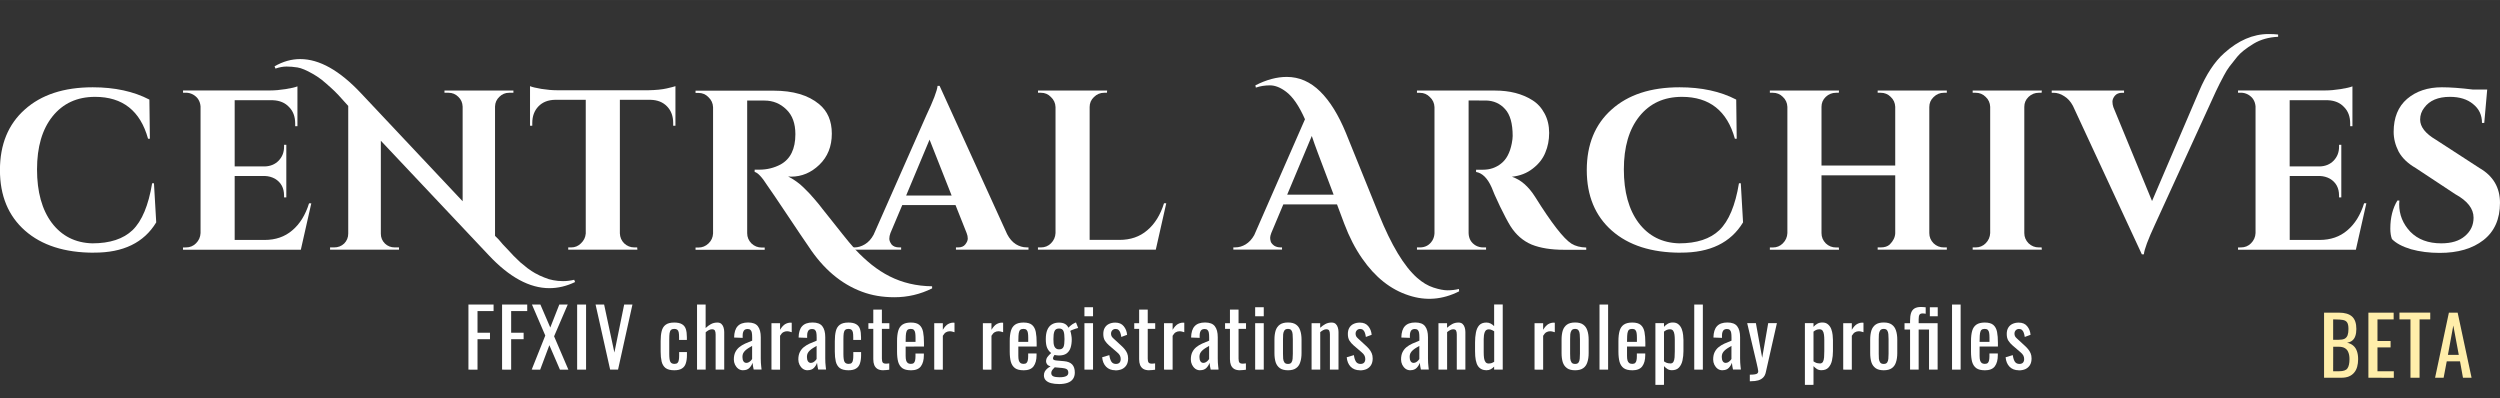<?xml version="1.0" encoding="UTF-8" standalone="no"?>
<!-- Created with Inkscape (http://www.inkscape.org/) -->

<svg
   width="175.83"
   height="28.027"
   viewBox="0 0 46.522 7.415"
   version="1.1"
   id="svg5"
   sodipodi:docname="logo_global.svg"
   inkscape:version="1.2.2 (b0a8486541, 2022-12-01)"
   xmlns:inkscape="http://www.inkscape.org/namespaces/inkscape"
   xmlns:sodipodi="http://sodipodi.sourceforge.net/DTD/sodipodi-0.dtd"
   xmlns="http://www.w3.org/2000/svg"
   xmlns:svg="http://www.w3.org/2000/svg">
  <rect x="0" y="0" width="46.522" height="7.415" fill="#333333" stroke="none"/>
  <sodipodi:namedview
     id="namedview2369"
     pagecolor="#393939"
     bordercolor="#666666"
     borderopacity="1.0"
     inkscape:showpageshadow="2"
     inkscape:pageopacity="0"
     inkscape:pagecheckerboard="0"
     inkscape:deskcolor="#d1d1d1"
     showgrid="false"
     inkscape:zoom="5.0993119"
     inkscape:cx="97.562183"
     inkscape:cy="42.554761"
     inkscape:window-width="1920"
     inkscape:window-height="1005"
     inkscape:window-x="0"
     inkscape:window-y="0"
     inkscape:window-maximized="1"
     inkscape:current-layer="layer1" />
  <defs
     id="defs2" />
  <g
     id="layer1"
     transform="translate(-48.049,-49.84)">
    <g
       aria-label="ceNtRal ArchiVes"
       id="text2630"
       style="font-size:4.233px;line-height:1.25;font-family:'Cinzel Decorative';-inkscape-font-specification:'Cinzel Decorative';letter-spacing:0.13px;fill:#ffffff;stroke-width:0.265">
      <path
         d="m 49.797,54.542 q -0.817,0 -1.283,-0.411 -0.466,-0.411 -0.466,-1.126 0,-0.715 0.461,-1.126 0.461,-0.415 1.266,-0.415 0.614,0 1.054,0.229 l 0.009,0.728 h -0.034 q -0.216,-0.779 -0.986,-0.779 -0.5,0 -0.792,0.364 -0.288,0.36 -0.288,0.986 0,0.627 0.275,0.995 0.279,0.368 0.754,0.381 0.491,0 0.749,-0.246 0.262,-0.254 0.364,-0.872 h 0.034 l 0.042,0.728 q -0.343,0.567 -1.16,0.563 z"
         style="font-weight:bold"
         id="path1553" />
      <path
         d="m 51.51,54.444 q 0.11,0 0.186,-0.076 0.08,-0.08 0.085,-0.191 v -2.358 q -0.013,-0.148 -0.14,-0.22 -0.064,-0.034 -0.131,-0.034 h -0.055 v -0.042 h 1.621 q 0.131,0 0.288,-0.025 0.157,-0.025 0.22,-0.051 v 0.741 h -0.042 v -0.051 q 0,-0.191 -0.114,-0.305 -0.11,-0.119 -0.301,-0.127 h -0.711 v 1.232 h 0.559 q 0.157,-0.004 0.258,-0.106 0.102,-0.106 0.102,-0.258 v -0.038 h 0.042 v 0.978 h -0.042 v -0.034 q 0,-0.212 -0.169,-0.313 -0.085,-0.047 -0.186,-0.051 H 52.416 v 1.19 h 0.555 q 0.309,0 0.516,-0.178 0.212,-0.178 0.313,-0.504 h 0.042 l -0.195,0.864 h -2.193 v -0.042 z"
         style="font-weight:bold"
         id="path1555" />
      <path
         d="m 58.015,54.927 q 0.072,0.042 0.161,0.076 0.089,0.038 0.169,0.051 0.085,0.017 0.182,0.017 0.102,0 0.207,-0.025 l 0.017,0.042 q -0.237,0.114 -0.478,0.114 -0.555,0 -1.13,-0.614 l -2.007,-2.129 v 1.731 q 0,0.106 0.076,0.182 0.076,0.072 0.182,0.072 h 0.08 v 0.042 h -1.283 v -0.042 h 0.076 q 0.11,0 0.186,-0.072 0.076,-0.076 0.076,-0.186 v -2.375 q -0.207,-0.237 -0.313,-0.33 -0.106,-0.097 -0.186,-0.161 -0.085,-0.064 -0.161,-0.106 -0.178,-0.102 -0.284,-0.119 -0.11,-0.017 -0.203,-0.017 -0.097,0 -0.207,0.038 l -0.017,-0.042 q 0.233,-0.135 0.478,-0.135 0.533,0 1.13,0.635 l 1.892,2.011 v -1.761 q -0.004,-0.11 -0.08,-0.182 -0.076,-0.076 -0.182,-0.076 h -0.076 v -0.042 h 1.283 v 0.042 h -0.08 q -0.106,0 -0.182,0.076 -0.076,0.072 -0.08,0.178 v 2.409 l 0.068,0.068 q 0.025,0.025 0.076,0.089 0.055,0.059 0.097,0.102 0.042,0.047 0.106,0.114 0.068,0.068 0.123,0.119 0.059,0.051 0.135,0.11 0.08,0.059 0.148,0.097 z"
         style="font-weight:bold"
         id="path1557" />
      <path
         d="m 59.584,51.697 v 2.485 q 0.004,0.11 0.08,0.186 0.08,0.076 0.191,0.076 h 0.051 l 0.004,0.042 h -1.287 v -0.042 h 0.055 q 0.106,0 0.182,-0.076 0.08,-0.076 0.089,-0.182 v -2.489 h -0.572 q -0.195,0.004 -0.309,0.123 -0.114,0.119 -0.114,0.309 v 0.051 h -0.042 v -0.737 q 0.059,0.025 0.212,0.051 0.157,0.025 0.288,0.025 h 1.706 q 0.207,-0.004 0.339,-0.034 0.131,-0.03 0.161,-0.042 v 0.737 h -0.042 v -0.051 q 0,-0.191 -0.114,-0.309 -0.114,-0.119 -0.309,-0.123 z"
         style="font-weight:bold"
         id="path1559" />
      <path
         d="m 65.395,55.206 q -0.33,0.165 -0.703,0.165 -0.33,0 -0.601,-0.102 -0.584,-0.216 -0.995,-0.842 -0.106,-0.152 -0.394,-0.584 -0.288,-0.432 -0.373,-0.55 -0.148,-0.233 -0.237,-0.254 v -0.042 q 0.004,0 0.009,0 0.009,0 0.017,0 0.009,0 0.017,0 0.009,0 0.021,0 0.013,0 0.021,0 0.216,0 0.398,-0.097 0.275,-0.152 0.275,-0.563 0,-0.301 -0.169,-0.461 -0.169,-0.165 -0.406,-0.165 h -0.322 v 2.468 q 0,0.11 0.08,0.191 0.08,0.076 0.191,0.076 h 0.055 v 0.042 h -1.287 v -0.042 h 0.055 q 0.106,0 0.186,-0.076 0.08,-0.076 0.085,-0.186 v -2.349 q -0.004,-0.11 -0.085,-0.186 -0.076,-0.08 -0.186,-0.08 h -0.055 v -0.042 h 1.452 q 0.546,0 0.847,0.25 0.237,0.195 0.237,0.55 0,0.356 -0.233,0.58 -0.229,0.22 -0.525,0.22 -0.025,0 -0.055,-0.004 0.174,0.093 0.288,0.207 0.119,0.114 0.203,0.216 0.089,0.102 0.148,0.182 0.064,0.076 0.165,0.207 0.102,0.127 0.212,0.267 0.11,0.14 0.241,0.288 0.135,0.144 0.296,0.275 0.165,0.131 0.334,0.216 0.36,0.182 0.792,0.186 z"
         style="font-weight:bold"
         id="path1561" />
      <path
         d="m 67.15,54.444 h 0.038 v 0.042 H 65.838 v -0.042 h 0.038 q 0.093,0 0.135,-0.055 0.047,-0.059 0.047,-0.11 0,-0.051 -0.021,-0.102 l -0.207,-0.521 h -0.991 l -0.22,0.521 q -0.021,0.055 -0.021,0.106 0,0.047 0.042,0.106 0.047,0.055 0.144,0.055 h 0.034 v 0.042 h -0.906 v -0.042 h 0.038 q 0.097,0 0.195,-0.059 0.097,-0.059 0.161,-0.178 l 0.978,-2.214 q 0.199,-0.419 0.212,-0.555 h 0.038 l 1.257,2.76 q 0.064,0.123 0.161,0.186 0.097,0.059 0.199,0.059 z m -2.239,-0.965 h 0.847 l -0.411,-1.041 z"
         style="font-weight:bold"
         id="path1563" />
      <path
         d="m 67.42,54.444 q 0.11,0 0.186,-0.076 0.08,-0.08 0.085,-0.191 v -2.345 q -0.004,-0.11 -0.085,-0.186 -0.076,-0.08 -0.186,-0.08 h -0.055 v -0.042 h 1.287 l -0.004,0.042 h -0.051 q -0.11,0 -0.191,0.08 -0.08,0.076 -0.08,0.186 v 2.472 h 0.555 q 0.309,0 0.516,-0.178 0.212,-0.178 0.313,-0.504 h 0.042 l -0.195,0.864 h -2.193 v -0.042 z"
         style="font-weight:bold"
         id="path1565" />
      <path
         d="m 75.202,55.261 q -0.461,0.233 -0.936,0.076 -0.504,-0.161 -0.868,-0.686 -0.195,-0.279 -0.334,-0.648 l -0.135,-0.36 h -0.999 l -0.224,0.533 q -0.021,0.055 -0.021,0.089 0,0.034 0.013,0.076 0.017,0.038 0.064,0.072 0.051,0.03 0.11,0.03 h 0.034 v 0.042 h -0.906 v -0.042 h 0.038 q 0.097,0 0.19,-0.055 0.097,-0.059 0.161,-0.174 l 0.944,-2.155 q -0.165,-0.373 -0.351,-0.512 -0.157,-0.119 -0.301,-0.119 -0.14,0 -0.262,0.042 l -0.009,-0.042 q 0.305,-0.157 0.584,-0.157 0.347,0 0.622,0.271 0.271,0.267 0.478,0.77 l 0.614,1.516 q 0.347,0.859 0.711,1.181 0.148,0.131 0.305,0.182 0.157,0.051 0.262,0.051 0.11,0 0.212,-0.025 z m -3.2,-1.799 h 0.864 l -0.296,-0.783 q -0.021,-0.059 -0.059,-0.161 -0.038,-0.106 -0.051,-0.148 z"
         style="font-weight:bold"
         id="path1567" />
      <path
         d="m 75.573,51.709 h -0.182 q -0.009,0 -0.013,0 v 2.468 q 0.004,0.157 0.135,0.233 0.064,0.034 0.135,0.034 h 0.055 v 0.042 H 74.417 v -0.042 h 0.055 q 0.152,0 0.233,-0.131 0.034,-0.059 0.038,-0.131 v -2.349 q -0.004,-0.11 -0.085,-0.186 -0.076,-0.08 -0.186,-0.08 h -0.055 v -0.042 h 1.452 q 0.411,0 0.694,0.178 0.144,0.089 0.229,0.25 0.085,0.157 0.085,0.36 0,0.199 -0.072,0.368 -0.068,0.169 -0.233,0.296 -0.161,0.127 -0.389,0.152 0.246,0.08 0.432,0.373 0.457,0.732 0.677,0.872 0.11,0.068 0.275,0.072 v 0.042 h -0.415 q -0.36,0 -0.601,-0.097 -0.241,-0.102 -0.394,-0.343 -0.076,-0.123 -0.195,-0.368 -0.119,-0.25 -0.157,-0.356 -0.114,-0.254 -0.288,-0.284 v -0.042 h 0.131 q 0.191,0 0.334,-0.114 0.148,-0.114 0.199,-0.373 0.017,-0.089 0.017,-0.14 0,-0.347 -0.14,-0.5 -0.14,-0.157 -0.36,-0.161 -0.042,0 -0.127,0 z"
         style="font-weight:bold"
         id="path1569" />
      <path
         d="m 79.326,54.542 q -0.817,0 -1.283,-0.411 -0.466,-0.411 -0.466,-1.126 0,-0.715 0.461,-1.126 0.461,-0.415 1.266,-0.415 0.614,0 1.054,0.229 l 0.009,0.728 h -0.034 q -0.216,-0.779 -0.986,-0.779 -0.5,0 -0.792,0.364 -0.288,0.36 -0.288,0.986 0,0.627 0.275,0.995 0.279,0.368 0.754,0.381 0.491,0 0.749,-0.246 0.262,-0.254 0.364,-0.872 h 0.034 l 0.042,0.728 q -0.343,0.567 -1.16,0.563 z"
         style="font-weight:bold"
         id="path1571" />
      <path
         d="m 83.046,54.444 q 0.11,0 0.169,-0.055 0.097,-0.097 0.102,-0.207 v -1.079 h -1.372 v 1.075 q 0,0.11 0.08,0.191 0.08,0.076 0.191,0.076 h 0.051 l 0.004,0.042 h -1.287 v -0.042 h 0.055 q 0.11,0 0.186,-0.076 0.08,-0.08 0.085,-0.191 V 51.828 q -0.004,-0.11 -0.085,-0.186 -0.076,-0.076 -0.186,-0.076 h -0.055 v -0.042 h 1.287 l -0.004,0.042 h -0.051 q -0.11,0 -0.191,0.076 -0.08,0.076 -0.08,0.186 v 1.092 h 1.372 V 51.828 q -0.004,-0.11 -0.085,-0.186 -0.076,-0.076 -0.186,-0.076 H 82.99 v -0.042 h 1.287 v 0.042 H 84.222 q -0.11,0 -0.191,0.08 -0.08,0.076 -0.08,0.186 v 2.345 q 0,0.11 0.08,0.191 0.08,0.076 0.191,0.076 h 0.055 v 0.042 h -1.287 v -0.042 z"
         style="font-weight:bold"
         id="path1573" />
      <path
         d="m 84.813,54.444 q 0.11,0 0.186,-0.076 0.08,-0.08 0.085,-0.191 v -2.349 q -0.004,-0.11 -0.085,-0.186 -0.076,-0.076 -0.186,-0.076 h -0.055 v -0.042 h 1.287 l -0.004,0.042 h -0.051 q -0.11,0 -0.191,0.076 -0.08,0.076 -0.08,0.186 v 2.349 q 0,0.11 0.08,0.191 0.08,0.076 0.191,0.076 h 0.051 l 0.004,0.042 H 84.758 v -0.042 z"
         style="font-weight:bold"
         id="path1575" />
      <path
         d="m 90.264,50.473 q 0.106,0 0.178,0.009 v 0.042 q -0.262,0.013 -0.453,0.127 -0.216,0.131 -0.309,0.246 -0.089,0.11 -0.144,0.182 -0.051,0.068 -0.102,0.165 -0.08,0.148 -0.148,0.292 l -1.135,2.481 q -0.195,0.419 -0.207,0.555 h -0.038 l -1.283,-2.764 q -0.064,-0.119 -0.161,-0.178 -0.097,-0.064 -0.199,-0.064 h -0.034 v -0.042 h 1.346 v 0.042 h -0.034 q -0.093,0 -0.14,0.059 -0.042,0.055 -0.042,0.106 0,0.051 0.017,0.102 l 0.72,1.748 0.876,-2.045 q 0.199,-0.47 0.466,-0.707 0.394,-0.356 0.825,-0.356 z"
         style="font-weight:bold"
         id="path1577" />
      <path
         d="m 89.751,54.444 q 0.11,0 0.186,-0.076 0.08,-0.08 0.085,-0.191 v -2.358 q -0.013,-0.148 -0.14,-0.22 -0.064,-0.034 -0.131,-0.034 h -0.055 v -0.042 h 1.621 q 0.131,0 0.288,-0.025 0.157,-0.025 0.22,-0.051 v 0.741 h -0.042 v -0.051 q 0,-0.191 -0.114,-0.305 -0.11,-0.119 -0.301,-0.127 h -0.711 v 1.232 h 0.559 q 0.157,-0.004 0.258,-0.106 0.102,-0.106 0.102,-0.258 v -0.038 h 0.042 v 0.978 h -0.042 v -0.034 q 0,-0.212 -0.169,-0.313 -0.085,-0.047 -0.186,-0.051 h -0.563 v 1.19 h 0.555 q 0.309,0 0.516,-0.178 0.212,-0.178 0.313,-0.504 h 0.042 l -0.195,0.864 h -2.193 v -0.042 z"
         style="font-weight:bold"
         id="path1579" />
      <path
         d="m 92.53,54.093 q 0,-0.305 0.131,-0.521 h 0.038 q -0.004,0.034 -0.004,0.068 0,0.292 0.207,0.512 0.212,0.216 0.576,0.216 0.284,0 0.44,-0.135 0.161,-0.135 0.161,-0.343 0,-0.25 -0.339,-0.436 l -0.737,-0.487 q -0.22,-0.127 -0.318,-0.305 -0.093,-0.182 -0.093,-0.368 0,-0.398 0.25,-0.614 0.254,-0.216 0.648,-0.216 0.233,0 0.576,0.042 h 0.267 l -0.055,0.622 h -0.042 q 0,-0.22 -0.165,-0.351 -0.161,-0.135 -0.432,-0.135 -0.33,0 -0.478,0.203 -0.076,0.097 -0.076,0.22 0,0.203 0.296,0.377 l 0.809,0.525 q 0.381,0.22 0.381,0.648 0,0.453 -0.309,0.694 -0.305,0.237 -0.813,0.237 -0.288,0 -0.533,-0.068 -0.241,-0.072 -0.356,-0.19 -0.03,-0.08 -0.03,-0.195 z"
         style="font-weight:bold"
         id="path1581" />
    </g>
    <g
       aria-label="FFXIV character registrations and roleplay profiles"
       id="text92731"
       style="font-weight:bold;font-size:1.496px;line-height:1.25;font-family:'Roboto Condensed';-inkscape-font-specification:'Roboto Condensed,  Bold';letter-spacing:0.041px;fill:#ffffff;stroke-width:0.093">
      <path
         d="m 56.766,56.718 v -1.211 h 0.468 v 0.121 h -0.299 v 0.404 h 0.232 v 0.12 h -0.232 v 0.567 z"
         style="font-weight:normal;font-family:Oswald;-inkscape-font-specification:Oswald"
         id="path1462" />
      <path
         d="m 57.392,56.718 v -1.211 h 0.468 v 0.121 h -0.299 v 0.404 h 0.232 v 0.12 h -0.232 v 0.567 z"
         style="font-weight:normal;font-family:Oswald;-inkscape-font-specification:Oswald"
         id="path1464" />
      <path
         d="m 57.943,56.718 0.253,-0.634 -0.248,-0.577 h 0.157 l 0.184,0.428 0.168,-0.428 h 0.157 l -0.254,0.591 0.266,0.621 h -0.157 l -0.197,-0.456 -0.171,0.456 z"
         style="font-weight:normal;font-family:Oswald;-inkscape-font-specification:Oswald"
         id="path1466" />
      <path
         d="m 58.789,56.718 v -1.211 h 0.166 v 1.211 z"
         style="font-weight:normal;font-family:Oswald;-inkscape-font-specification:Oswald"
         id="path1468" />
      <path
         d="m 59.403,56.718 -0.271,-1.211 h 0.159 l 0.191,0.893 0.182,-0.893 h 0.154 l -0.268,1.211 z"
         style="font-weight:normal;font-family:Oswald;-inkscape-font-specification:Oswald"
         id="path1470" />
      <path
         d="m 60.596,56.73 q -0.106,0 -0.162,-0.042 -0.054,-0.043 -0.073,-0.121 -0.018,-0.078 -0.018,-0.181 v -0.199 q 0,-0.109 0.019,-0.185 0.019,-0.078 0.073,-0.118 0.055,-0.042 0.16,-0.042 0.094,0 0.145,0.031 0.052,0.03 0.072,0.091 0.019,0.06 0.019,0.15 v 0.051 h -0.145 v -0.052 q 0,-0.057 -0.007,-0.09 -0.007,-0.033 -0.027,-0.048 -0.019,-0.015 -0.055,-0.015 -0.039,0 -0.06,0.018 -0.021,0.018 -0.028,0.061 -0.006,0.042 -0.006,0.115 v 0.272 q 0,0.111 0.021,0.148 0.021,0.037 0.075,0.037 0.04,0 0.058,-0.018 0.019,-0.019 0.024,-0.054 0.006,-0.034 0.006,-0.078 v -0.07 h 0.145 v 0.06 q 0,0.087 -0.021,0.15 -0.019,0.063 -0.072,0.096 -0.051,0.033 -0.144,0.033 z"
         style="font-weight:normal;font-family:Oswald;-inkscape-font-specification:Oswald"
         id="path1472" />
      <path
         d="m 61.02,56.718 v -1.211 h 0.16 v 0.437 q 0.043,-0.042 0.097,-0.072 0.054,-0.03 0.12,-0.03 0.051,0 0.078,0.027 0.028,0.027 0.039,0.067 0.012,0.04 0.012,0.082 v 0.7 h -0.16 v -0.654 q 0,-0.046 -0.013,-0.072 -0.013,-0.025 -0.055,-0.025 -0.028,0 -0.06,0.016 -0.03,0.016 -0.057,0.04 v 0.694 z"
         style="font-weight:normal;font-family:Oswald;-inkscape-font-specification:Oswald"
         id="path1474" />
      <path
         d="m 61.878,56.73 q -0.051,0 -0.09,-0.028 -0.039,-0.03 -0.061,-0.075 -0.022,-0.046 -0.022,-0.097 0,-0.081 0.027,-0.136 0.027,-0.055 0.073,-0.093 0.048,-0.039 0.109,-0.067 0.063,-0.028 0.132,-0.055 v -0.061 q 0,-0.052 -0.006,-0.087 -0.006,-0.034 -0.025,-0.051 -0.018,-0.018 -0.055,-0.018 -0.033,0 -0.054,0.015 -0.019,0.015 -0.028,0.043 -0.009,0.027 -0.009,0.064 v 0.043 l -0.159,-0.006 q 0.003,-0.144 0.066,-0.211 0.063,-0.069 0.194,-0.069 0.129,0 0.182,0.07 0.054,0.07 0.054,0.203 v 0.395 q 0,0.04 0.002,0.078 0.003,0.037 0.006,0.07 0.004,0.031 0.007,0.06 h -0.147 q -0.004,-0.024 -0.012,-0.06 -0.006,-0.037 -0.009,-0.067 -0.015,0.051 -0.058,0.096 -0.042,0.043 -0.117,0.043 z m 0.063,-0.138 q 0.024,0 0.045,-0.013 0.021,-0.013 0.037,-0.03 0.016,-0.018 0.022,-0.028 v -0.245 q -0.037,0.021 -0.07,0.042 -0.033,0.021 -0.058,0.045 -0.024,0.022 -0.039,0.052 -0.013,0.028 -0.013,0.066 0,0.052 0.019,0.082 0.019,0.03 0.057,0.03 z"
         style="font-weight:normal;font-family:Oswald;-inkscape-font-specification:Oswald"
         id="path1476" />
      <path
         d="m 62.405,56.718 v -0.864 h 0.16 v 0.123 q 0.048,-0.079 0.096,-0.106 0.048,-0.027 0.096,-0.027 0.006,0 0.01,0 0.006,0 0.015,0.002 v 0.176 q -0.018,-0.007 -0.042,-0.012 -0.022,-0.006 -0.046,-0.006 -0.037,0 -0.069,0.018 -0.03,0.016 -0.06,0.066 v 0.631 z"
         style="font-weight:normal;font-family:Oswald;-inkscape-font-specification:Oswald"
         id="path1478" />
      <path
         d="m 63.078,56.73 q -0.051,0 -0.09,-0.028 -0.039,-0.03 -0.061,-0.075 -0.022,-0.046 -0.022,-0.097 0,-0.081 0.027,-0.136 0.027,-0.055 0.073,-0.093 0.048,-0.039 0.109,-0.067 0.063,-0.028 0.132,-0.055 v -0.061 q 0,-0.052 -0.006,-0.087 -0.006,-0.034 -0.025,-0.051 -0.018,-0.018 -0.055,-0.018 -0.033,0 -0.054,0.015 -0.019,0.015 -0.028,0.043 -0.009,0.027 -0.009,0.064 v 0.043 l -0.159,-0.006 q 0.003,-0.144 0.066,-0.211 0.063,-0.069 0.194,-0.069 0.129,0 0.182,0.07 0.054,0.07 0.054,0.203 v 0.395 q 0,0.04 0.002,0.078 0.003,0.037 0.006,0.07 0.004,0.031 0.007,0.06 h -0.147 q -0.004,-0.024 -0.012,-0.06 -0.006,-0.037 -0.009,-0.067 -0.015,0.051 -0.058,0.096 -0.042,0.043 -0.117,0.043 z m 0.063,-0.138 q 0.024,0 0.045,-0.013 0.021,-0.013 0.037,-0.03 0.016,-0.018 0.022,-0.028 v -0.245 q -0.037,0.021 -0.07,0.042 -0.033,0.021 -0.058,0.045 -0.024,0.022 -0.039,0.052 -0.013,0.028 -0.013,0.066 0,0.052 0.019,0.082 0.019,0.03 0.057,0.03 z"
         style="font-weight:normal;font-family:Oswald;-inkscape-font-specification:Oswald"
         id="path1480" />
      <path
         d="m 63.837,56.73 q -0.106,0 -0.162,-0.042 -0.054,-0.043 -0.073,-0.121 -0.018,-0.078 -0.018,-0.181 v -0.199 q 0,-0.109 0.019,-0.185 0.019,-0.078 0.073,-0.118 0.055,-0.042 0.16,-0.042 0.094,0 0.145,0.031 0.052,0.03 0.072,0.091 0.019,0.06 0.019,0.15 v 0.051 h -0.145 v -0.052 q 0,-0.057 -0.007,-0.09 -0.007,-0.033 -0.027,-0.048 -0.019,-0.015 -0.055,-0.015 -0.039,0 -0.06,0.018 -0.021,0.018 -0.028,0.061 -0.006,0.042 -0.006,0.115 v 0.272 q 0,0.111 0.021,0.148 0.021,0.037 0.075,0.037 0.04,0 0.058,-0.018 0.019,-0.019 0.024,-0.054 0.006,-0.034 0.006,-0.078 v -0.07 h 0.145 v 0.06 q 0,0.087 -0.021,0.15 -0.019,0.063 -0.072,0.096 -0.051,0.033 -0.144,0.033 z"
         style="font-weight:normal;font-family:Oswald;-inkscape-font-specification:Oswald"
         id="path1482" />
      <path
         d="m 64.487,56.73 q -0.067,0 -0.109,-0.025 -0.04,-0.025 -0.06,-0.072 -0.018,-0.046 -0.018,-0.109 v -0.564 h -0.091 v -0.106 h 0.091 v -0.253 h 0.16 v 0.253 h 0.139 v 0.106 H 64.46 V 56.513 q 0,0.051 0.016,0.073 0.016,0.021 0.063,0.021 0.012,0 0.027,-0.002 0.016,-0.002 0.031,-0.003 v 0.118 q -0.03,0.004 -0.055,0.006 -0.025,0.003 -0.055,0.003 z"
         style="font-weight:normal;font-family:Oswald;-inkscape-font-specification:Oswald"
         id="path1484" />
      <path
         d="m 64.998,56.73 q -0.102,0 -0.157,-0.039 -0.055,-0.04 -0.078,-0.117 -0.021,-0.078 -0.021,-0.19 v -0.197 q 0,-0.115 0.022,-0.191 0.022,-0.076 0.078,-0.115 0.057,-0.039 0.156,-0.039 0.109,0 0.16,0.045 0.052,0.045 0.069,0.13 0.016,0.084 0.016,0.202 v 0.07 H 64.902 v 0.173 q 0,0.052 0.009,0.085 0.01,0.033 0.031,0.049 0.022,0.015 0.057,0.015 0.036,0 0.054,-0.016 0.019,-0.018 0.025,-0.049 0.007,-0.033 0.007,-0.076 v -0.052 h 0.156 v 0.033 q 0,0.13 -0.055,0.205 -0.055,0.075 -0.188,0.075 z m -0.096,-0.528 h 0.184 v -0.078 q 0,-0.054 -0.006,-0.09 -0.006,-0.037 -0.025,-0.055 -0.018,-0.019 -0.058,-0.019 -0.039,0 -0.06,0.018 -0.019,0.018 -0.027,0.061 -0.007,0.042 -0.007,0.117 z"
         style="font-weight:normal;font-family:Oswald;-inkscape-font-specification:Oswald"
         id="path1486" />
      <path
         d="m 65.434,56.718 v -0.864 h 0.16 v 0.123 q 0.048,-0.079 0.096,-0.106 0.048,-0.027 0.096,-0.027 0.006,0 0.01,0 0.006,0 0.015,0.002 v 0.176 q -0.018,-0.007 -0.042,-0.012 -0.022,-0.006 -0.046,-0.006 -0.037,0 -0.069,0.018 -0.03,0.016 -0.06,0.066 v 0.631 z"
         style="font-weight:normal;font-family:Oswald;-inkscape-font-specification:Oswald"
         id="path1488" />
      <path
         d="m 66.339,56.718 v -0.864 h 0.16 v 0.123 q 0.048,-0.079 0.096,-0.106 0.048,-0.027 0.096,-0.027 0.006,0 0.01,0 0.006,0 0.015,0.002 v 0.176 q -0.018,-0.007 -0.042,-0.012 -0.022,-0.006 -0.046,-0.006 -0.037,0 -0.069,0.018 -0.03,0.016 -0.06,0.066 v 0.631 z"
         style="font-weight:normal;font-family:Oswald;-inkscape-font-specification:Oswald"
         id="path1490" />
      <path
         d="m 67.095,56.73 q -0.102,0 -0.157,-0.039 -0.055,-0.04 -0.078,-0.117 -0.021,-0.078 -0.021,-0.19 v -0.197 q 0,-0.115 0.022,-0.191 0.022,-0.076 0.078,-0.115 0.057,-0.039 0.156,-0.039 0.109,0 0.16,0.045 0.052,0.045 0.069,0.13 0.016,0.084 0.016,0.202 v 0.07 h -0.341 v 0.173 q 0,0.052 0.009,0.085 0.01,0.033 0.031,0.049 0.022,0.015 0.057,0.015 0.036,0 0.054,-0.016 0.019,-0.018 0.025,-0.049 0.007,-0.033 0.007,-0.076 v -0.052 h 0.156 v 0.033 q 0,0.13 -0.055,0.205 -0.055,0.075 -0.188,0.075 z m -0.096,-0.528 h 0.184 v -0.078 q 0,-0.054 -0.006,-0.09 -0.006,-0.037 -0.025,-0.055 -0.018,-0.019 -0.058,-0.019 -0.039,0 -0.06,0.018 -0.019,0.018 -0.027,0.061 -0.007,0.042 -0.007,0.117 z"
         style="font-weight:normal;font-family:Oswald;-inkscape-font-specification:Oswald"
         id="path1492" />
      <path
         d="m 67.751,56.986 q -0.078,0 -0.141,-0.016 -0.063,-0.016 -0.099,-0.052 -0.036,-0.036 -0.036,-0.094 0,-0.042 0.018,-0.073 0.018,-0.031 0.046,-0.054 0.028,-0.024 0.06,-0.039 -0.042,-0.012 -0.063,-0.037 -0.021,-0.027 -0.021,-0.055 0,-0.048 0.025,-0.082 0.025,-0.034 0.07,-0.075 -0.049,-0.037 -0.075,-0.096 -0.025,-0.058 -0.025,-0.162 0,-0.102 0.027,-0.169 0.028,-0.069 0.082,-0.103 0.055,-0.036 0.135,-0.036 0.07,0 0.112,0.024 0.043,0.024 0.066,0.072 0.007,-0.012 0.04,-0.04 0.033,-0.03 0.076,-0.049 l 0.024,-0.01 0.04,0.103 q -0.019,0.003 -0.052,0.015 -0.031,0.01 -0.06,0.022 -0.027,0.01 -0.034,0.018 0.01,0.025 0.018,0.073 0.009,0.048 0.009,0.085 0,0.088 -0.022,0.156 -0.022,0.067 -0.075,0.106 -0.051,0.037 -0.142,0.037 -0.019,0 -0.042,-0.003 -0.022,-0.003 -0.04,-0.007 -0.009,0.013 -0.019,0.031 -0.009,0.018 -0.009,0.034 0,0.016 0.016,0.027 0.018,0.009 0.055,0.012 l 0.135,0.012 q 0.102,0.009 0.151,0.061 0.049,0.052 0.049,0.15 0,0.07 -0.033,0.118 -0.033,0.049 -0.1,0.073 -0.066,0.024 -0.168,0.024 z m 0.012,-0.126 q 0.085,0 0.126,-0.021 0.04,-0.019 0.04,-0.064 0,-0.027 -0.01,-0.045 -0.009,-0.018 -0.034,-0.028 -0.025,-0.01 -0.073,-0.015 l -0.136,-0.012 q -0.016,0.016 -0.031,0.033 -0.015,0.016 -0.024,0.034 -0.009,0.019 -0.009,0.04 0,0.039 0.033,0.058 0.033,0.019 0.12,0.019 z m -0.007,-0.519 q 0.034,0 0.054,-0.012 0.021,-0.013 0.031,-0.037 0.01,-0.025 0.013,-0.061 0.004,-0.036 0.004,-0.081 0,-0.045 -0.004,-0.081 -0.003,-0.037 -0.013,-0.063 -0.009,-0.027 -0.03,-0.04 -0.019,-0.013 -0.054,-0.013 -0.033,0 -0.055,0.013 -0.021,0.013 -0.031,0.039 -0.01,0.024 -0.015,0.061 -0.004,0.036 -0.004,0.084 0,0.04 0.003,0.076 0.004,0.034 0.015,0.06 0.012,0.025 0.033,0.04 0.021,0.015 0.054,0.015 z"
         style="font-weight:normal;font-family:Oswald;-inkscape-font-specification:Oswald"
         id="path1494" />
      <path
         d="m 68.229,56.718 v -0.864 h 0.16 v 0.864 z m 0,-0.993 v -0.168 h 0.16 v 0.168 z"
         style="font-weight:normal;font-family:Oswald;-inkscape-font-specification:Oswald"
         id="path1496" />
      <path
         d="m 68.803,56.73 q -0.106,0 -0.171,-0.066 -0.064,-0.067 -0.073,-0.176 l 0.133,-0.04 q 0.012,0.082 0.04,0.124 0.028,0.04 0.084,0.04 0.043,0 0.066,-0.024 0.022,-0.025 0.022,-0.067 0,-0.037 -0.016,-0.067 -0.016,-0.03 -0.054,-0.061 l -0.148,-0.127 q -0.045,-0.039 -0.076,-0.087 -0.03,-0.048 -0.03,-0.124 0,-0.069 0.027,-0.115 0.028,-0.048 0.078,-0.072 0.051,-0.025 0.118,-0.025 0.103,0 0.157,0.067 0.055,0.066 0.063,0.16 l -0.108,0.04 q -0.006,-0.045 -0.018,-0.078 -0.012,-0.034 -0.033,-0.052 -0.021,-0.019 -0.055,-0.019 -0.039,0 -0.063,0.027 -0.022,0.025 -0.022,0.061 0,0.022 0.009,0.045 0.01,0.021 0.034,0.042 l 0.153,0.141 q 0.031,0.028 0.058,0.061 0.028,0.033 0.046,0.075 0.018,0.042 0.018,0.097 0,0.073 -0.03,0.123 -0.03,0.049 -0.084,0.075 -0.054,0.024 -0.126,0.024 z"
         style="font-weight:normal;font-family:Oswald;-inkscape-font-specification:Oswald"
         id="path1498" />
      <path
         d="m 69.434,56.73 q -0.067,0 -0.109,-0.025 -0.04,-0.025 -0.06,-0.072 -0.018,-0.046 -0.018,-0.109 v -0.564 h -0.091 v -0.106 h 0.091 v -0.253 h 0.16 v 0.253 h 0.139 v 0.106 H 69.407 V 56.513 q 0,0.051 0.016,0.073 0.016,0.021 0.063,0.021 0.012,0 0.027,-0.002 0.016,-0.002 0.031,-0.003 v 0.118 q -0.03,0.004 -0.055,0.006 -0.025,0.003 -0.055,0.003 z"
         style="font-weight:normal;font-family:Oswald;-inkscape-font-specification:Oswald"
         id="path1500" />
      <path
         d="m 69.71,56.718 v -0.864 h 0.16 v 0.123 q 0.048,-0.079 0.096,-0.106 0.048,-0.027 0.096,-0.027 0.006,0 0.01,0 0.006,0 0.015,0.002 v 0.176 q -0.018,-0.007 -0.042,-0.012 -0.022,-0.006 -0.046,-0.006 -0.037,0 -0.069,0.018 -0.03,0.016 -0.06,0.066 v 0.631 z"
         style="font-weight:normal;font-family:Oswald;-inkscape-font-specification:Oswald"
         id="path1502" />
      <path
         d="m 70.382,56.73 q -0.051,0 -0.09,-0.028 -0.039,-0.03 -0.061,-0.075 -0.022,-0.046 -0.022,-0.097 0,-0.081 0.027,-0.136 0.027,-0.055 0.073,-0.093 0.048,-0.039 0.109,-0.067 0.063,-0.028 0.132,-0.055 v -0.061 q 0,-0.052 -0.006,-0.087 -0.006,-0.034 -0.025,-0.051 -0.018,-0.018 -0.055,-0.018 -0.033,0 -0.054,0.015 -0.019,0.015 -0.028,0.043 -0.009,0.027 -0.009,0.064 v 0.043 l -0.159,-0.006 q 0.003,-0.144 0.066,-0.211 0.063,-0.069 0.194,-0.069 0.129,0 0.182,0.07 0.054,0.07 0.054,0.203 v 0.395 q 0,0.04 0.002,0.078 0.003,0.037 0.006,0.07 0.004,0.031 0.007,0.06 H 70.578 q -0.004,-0.024 -0.012,-0.06 -0.006,-0.037 -0.009,-0.067 -0.015,0.051 -0.058,0.096 -0.042,0.043 -0.117,0.043 z m 0.063,-0.138 q 0.024,0 0.045,-0.013 0.021,-0.013 0.037,-0.03 0.016,-0.018 0.022,-0.028 v -0.245 q -0.037,0.021 -0.07,0.042 -0.033,0.021 -0.058,0.045 -0.024,0.022 -0.039,0.052 -0.013,0.028 -0.013,0.066 0,0.052 0.019,0.082 0.019,0.03 0.057,0.03 z"
         style="font-weight:normal;font-family:Oswald;-inkscape-font-specification:Oswald"
         id="path1504" />
      <path
         d="m 71.124,56.73 q -0.067,0 -0.109,-0.025 -0.04,-0.025 -0.06,-0.072 -0.018,-0.046 -0.018,-0.109 v -0.564 h -0.091 v -0.106 h 0.091 v -0.253 h 0.16 v 0.253 h 0.139 v 0.106 H 71.097 V 56.513 q 0,0.051 0.016,0.073 0.016,0.021 0.063,0.021 0.012,0 0.027,-0.002 0.016,-0.002 0.031,-0.003 v 0.118 q -0.03,0.004 -0.055,0.006 -0.025,0.003 -0.055,0.003 z"
         style="font-weight:normal;font-family:Oswald;-inkscape-font-specification:Oswald"
         id="path1506" />
      <path
         d="m 71.406,56.718 v -0.864 h 0.16 v 0.864 z m 0,-0.993 v -0.168 h 0.16 v 0.168 z"
         style="font-weight:normal;font-family:Oswald;-inkscape-font-specification:Oswald"
         id="path1508" />
      <path
         d="m 72.017,56.73 q -0.096,0 -0.151,-0.039 -0.055,-0.039 -0.079,-0.111 -0.022,-0.072 -0.022,-0.169 v -0.251 q 0,-0.097 0.022,-0.169 0.024,-0.072 0.079,-0.111 0.055,-0.039 0.151,-0.039 0.096,0 0.15,0.039 0.055,0.039 0.078,0.111 0.024,0.072 0.024,0.169 v 0.251 q 0,0.097 -0.024,0.169 -0.022,0.072 -0.078,0.111 -0.054,0.039 -0.15,0.039 z m 0,-0.118 q 0.046,0 0.064,-0.027 0.019,-0.027 0.022,-0.07 0.004,-0.045 0.004,-0.093 v -0.271 q 0,-0.049 -0.004,-0.093 -0.003,-0.043 -0.022,-0.07 -0.018,-0.028 -0.064,-0.028 -0.046,0 -0.066,0.028 -0.019,0.027 -0.024,0.07 -0.003,0.043 -0.003,0.093 v 0.271 q 0,0.048 0.003,0.093 0.004,0.043 0.024,0.07 0.019,0.027 0.066,0.027 z"
         style="font-weight:normal;font-family:Oswald;-inkscape-font-specification:Oswald"
         id="path1510" />
      <path
         d="m 72.456,56.718 v -0.864 h 0.16 v 0.085 q 0.043,-0.04 0.096,-0.069 0.052,-0.028 0.115,-0.028 0.052,0 0.079,0.027 0.028,0.027 0.039,0.067 0.012,0.04 0.012,0.082 v 0.7 h -0.16 v -0.654 q 0,-0.046 -0.013,-0.072 -0.013,-0.025 -0.055,-0.025 -0.027,0 -0.057,0.016 -0.028,0.015 -0.055,0.037 v 0.697 z"
         style="font-weight:normal;font-family:Oswald;-inkscape-font-specification:Oswald"
         id="path1512" />
      <path
         d="m 73.354,56.73 q -0.106,0 -0.171,-0.066 -0.064,-0.067 -0.073,-0.176 l 0.133,-0.04 q 0.012,0.082 0.04,0.124 0.028,0.04 0.084,0.04 0.043,0 0.066,-0.024 0.022,-0.025 0.022,-0.067 0,-0.037 -0.016,-0.067 -0.016,-0.03 -0.054,-0.061 l -0.148,-0.127 q -0.045,-0.039 -0.076,-0.087 -0.03,-0.048 -0.03,-0.124 0,-0.069 0.027,-0.115 0.028,-0.048 0.078,-0.072 0.051,-0.025 0.118,-0.025 0.103,0 0.157,0.067 0.055,0.066 0.063,0.16 l -0.108,0.04 q -0.006,-0.045 -0.018,-0.078 -0.012,-0.034 -0.033,-0.052 -0.021,-0.019 -0.055,-0.019 -0.039,0 -0.063,0.027 -0.022,0.025 -0.022,0.061 0,0.022 0.009,0.045 0.01,0.021 0.034,0.042 l 0.153,0.141 q 0.031,0.028 0.058,0.061 0.028,0.033 0.046,0.075 0.018,0.042 0.018,0.097 0,0.073 -0.03,0.123 -0.03,0.049 -0.084,0.075 -0.054,0.024 -0.126,0.024 z"
         style="font-weight:normal;font-family:Oswald;-inkscape-font-specification:Oswald"
         id="path1514" />
      <path
         d="m 74.294,56.73 q -0.051,0 -0.09,-0.028 -0.039,-0.03 -0.061,-0.075 -0.022,-0.046 -0.022,-0.097 0,-0.081 0.027,-0.136 0.027,-0.055 0.073,-0.093 0.048,-0.039 0.109,-0.067 0.063,-0.028 0.132,-0.055 v -0.061 q 0,-0.052 -0.006,-0.087 -0.006,-0.034 -0.025,-0.051 -0.018,-0.018 -0.055,-0.018 -0.033,0 -0.054,0.015 -0.019,0.015 -0.028,0.043 -0.009,0.027 -0.009,0.064 v 0.043 l -0.159,-0.006 q 0.003,-0.144 0.066,-0.211 0.063,-0.069 0.194,-0.069 0.129,0 0.182,0.07 0.054,0.07 0.054,0.203 v 0.395 q 0,0.04 0.002,0.078 0.003,0.037 0.006,0.07 0.004,0.031 0.007,0.06 h -0.147 q -0.004,-0.024 -0.012,-0.06 -0.006,-0.037 -0.009,-0.067 -0.015,0.051 -0.058,0.096 -0.042,0.043 -0.117,0.043 z m 0.063,-0.138 q 0.024,0 0.045,-0.013 0.021,-0.013 0.037,-0.03 0.016,-0.018 0.022,-0.028 v -0.245 q -0.037,0.021 -0.07,0.042 -0.033,0.021 -0.058,0.045 -0.024,0.022 -0.039,0.052 -0.013,0.028 -0.013,0.066 0,0.052 0.019,0.082 0.019,0.03 0.057,0.03 z"
         style="font-weight:normal;font-family:Oswald;-inkscape-font-specification:Oswald"
         id="path1516" />
      <path
         d="m 74.817,56.718 v -0.864 h 0.16 v 0.085 q 0.043,-0.04 0.096,-0.069 0.052,-0.028 0.115,-0.028 0.052,0 0.079,0.027 0.028,0.027 0.039,0.067 0.012,0.04 0.012,0.082 v 0.7 h -0.16 v -0.654 q 0,-0.046 -0.013,-0.072 -0.013,-0.025 -0.055,-0.025 -0.027,0 -0.057,0.016 -0.028,0.015 -0.055,0.037 v 0.697 z"
         style="font-weight:normal;font-family:Oswald;-inkscape-font-specification:Oswald"
         id="path1518" />
      <path
         d="m 75.715,56.73 q -0.109,0 -0.163,-0.079 -0.054,-0.081 -0.054,-0.272 v -0.168 q 0,-0.099 0.016,-0.182 0.016,-0.085 0.061,-0.136 0.046,-0.051 0.135,-0.051 0.043,0 0.079,0.019 0.036,0.019 0.064,0.048 V 55.506 h 0.16 v 1.211 h -0.16 v -0.055 q -0.028,0.03 -0.063,0.049 -0.033,0.018 -0.076,0.018 z m 0.04,-0.126 q 0.022,0 0.048,-0.007 0.025,-0.009 0.051,-0.025 v -0.567 q -0.021,-0.015 -0.046,-0.025 -0.025,-0.012 -0.055,-0.012 -0.055,0 -0.075,0.054 -0.019,0.052 -0.019,0.127 v 0.244 q 0,0.06 0.006,0.109 0.007,0.048 0.028,0.076 0.021,0.027 0.063,0.027 z"
         style="font-weight:normal;font-family:Oswald;-inkscape-font-specification:Oswald"
         id="path1520" />
      <path
         d="m 76.605,56.718 v -0.864 h 0.16 v 0.123 q 0.048,-0.079 0.096,-0.106 0.048,-0.027 0.096,-0.027 0.006,0 0.01,0 0.006,0 0.015,0.002 v 0.176 q -0.018,-0.007 -0.042,-0.012 -0.022,-0.006 -0.046,-0.006 -0.037,0 -0.069,0.018 -0.03,0.016 -0.06,0.066 v 0.631 z"
         style="font-weight:normal;font-family:Oswald;-inkscape-font-specification:Oswald"
         id="path1522" />
      <path
         d="m 77.36,56.73 q -0.096,0 -0.151,-0.039 -0.055,-0.039 -0.079,-0.111 -0.022,-0.072 -0.022,-0.169 v -0.251 q 0,-0.097 0.022,-0.169 0.024,-0.072 0.079,-0.111 0.055,-0.039 0.151,-0.039 0.096,0 0.15,0.039 0.055,0.039 0.078,0.111 0.024,0.072 0.024,0.169 v 0.251 q 0,0.097 -0.024,0.169 -0.022,0.072 -0.078,0.111 -0.054,0.039 -0.15,0.039 z m 0,-0.118 q 0.046,0 0.064,-0.027 0.019,-0.027 0.022,-0.07 0.004,-0.045 0.004,-0.093 v -0.271 q 0,-0.049 -0.004,-0.093 -0.003,-0.043 -0.022,-0.07 -0.018,-0.028 -0.064,-0.028 -0.046,0 -0.066,0.028 -0.019,0.027 -0.024,0.07 -0.003,0.043 -0.003,0.093 v 0.271 q 0,0.048 0.003,0.093 0.004,0.043 0.024,0.07 0.019,0.027 0.066,0.027 z"
         style="font-weight:normal;font-family:Oswald;-inkscape-font-specification:Oswald"
         id="path1524" />
      <path
         d="m 77.814,56.718 v -1.211 h 0.16 v 1.211 z"
         style="font-weight:normal;font-family:Oswald;-inkscape-font-specification:Oswald"
         id="path1526" />
      <path
         d="m 78.422,56.73 q -0.102,0 -0.157,-0.039 -0.055,-0.04 -0.078,-0.117 -0.021,-0.078 -0.021,-0.19 v -0.197 q 0,-0.115 0.022,-0.191 0.022,-0.076 0.078,-0.115 0.057,-0.039 0.156,-0.039 0.109,0 0.16,0.045 0.052,0.045 0.069,0.13 0.016,0.084 0.016,0.202 v 0.07 h -0.341 v 0.173 q 0,0.052 0.009,0.085 0.01,0.033 0.031,0.049 0.022,0.015 0.057,0.015 0.036,0 0.054,-0.016 0.019,-0.018 0.025,-0.049 0.007,-0.033 0.007,-0.076 v -0.052 h 0.156 v 0.033 q 0,0.13 -0.055,0.205 -0.055,0.075 -0.188,0.075 z m -0.096,-0.528 h 0.184 v -0.078 q 0,-0.054 -0.006,-0.09 -0.006,-0.037 -0.025,-0.055 -0.018,-0.019 -0.058,-0.019 -0.039,0 -0.06,0.018 -0.019,0.018 -0.027,0.061 -0.007,0.042 -0.007,0.117 z"
         style="font-weight:normal;font-family:Oswald;-inkscape-font-specification:Oswald"
         id="path1528" />
      <path
         d="m 78.854,57.002 v -1.149 h 0.16 v 0.069 q 0.028,-0.033 0.069,-0.057 0.04,-0.024 0.096,-0.024 0.067,0 0.106,0.036 0.04,0.034 0.06,0.088 0.019,0.052 0.025,0.108 0.006,0.054 0.006,0.093 v 0.209 q 0,0.091 -0.018,0.173 -0.018,0.081 -0.066,0.132 -0.046,0.049 -0.132,0.049 -0.046,0 -0.082,-0.022 -0.036,-0.024 -0.064,-0.054 v 0.348 z m 0.275,-0.398 q 0.042,0 0.06,-0.03 0.018,-0.031 0.022,-0.084 0.004,-0.052 0.004,-0.115 v -0.209 q 0,-0.054 -0.006,-0.099 -0.006,-0.046 -0.025,-0.073 -0.019,-0.027 -0.061,-0.027 -0.031,0 -0.06,0.013 -0.028,0.013 -0.049,0.031 v 0.553 q 0.022,0.016 0.051,0.028 0.028,0.01 0.064,0.01 z"
         style="font-weight:normal;font-family:Oswald;-inkscape-font-specification:Oswald"
         id="path1530" />
      <path
         d="m 79.577,56.718 v -1.211 h 0.16 v 1.211 z"
         style="font-weight:normal;font-family:Oswald;-inkscape-font-specification:Oswald"
         id="path1532" />
      <path
         d="m 80.102,56.73 q -0.051,0 -0.09,-0.028 -0.039,-0.03 -0.061,-0.075 -0.022,-0.046 -0.022,-0.097 0,-0.081 0.027,-0.136 0.027,-0.055 0.073,-0.093 0.048,-0.039 0.109,-0.067 0.063,-0.028 0.132,-0.055 v -0.061 q 0,-0.052 -0.006,-0.087 -0.006,-0.034 -0.025,-0.051 -0.018,-0.018 -0.055,-0.018 -0.033,0 -0.054,0.015 -0.019,0.015 -0.028,0.043 -0.009,0.027 -0.009,0.064 v 0.043 l -0.159,-0.006 q 0.003,-0.144 0.066,-0.211 0.063,-0.069 0.194,-0.069 0.129,0 0.182,0.07 0.054,0.07 0.054,0.203 v 0.395 q 0,0.04 0.002,0.078 0.003,0.037 0.006,0.07 0.004,0.031 0.007,0.06 h -0.147 q -0.004,-0.024 -0.012,-0.06 -0.006,-0.037 -0.009,-0.067 -0.015,0.051 -0.058,0.096 -0.042,0.043 -0.117,0.043 z m 0.063,-0.138 q 0.024,0 0.045,-0.013 0.021,-0.013 0.037,-0.03 0.016,-0.018 0.022,-0.028 v -0.245 q -0.037,0.021 -0.07,0.042 -0.033,0.021 -0.058,0.045 -0.024,0.022 -0.039,0.052 -0.013,0.028 -0.013,0.066 0,0.052 0.019,0.082 0.019,0.03 0.057,0.03 z"
         style="font-weight:normal;font-family:Oswald;-inkscape-font-specification:Oswald"
         id="path1534" />
      <path
         d="m 80.611,56.935 v -0.123 q 0.058,0 0.093,-0.006 0.034,-0.004 0.049,-0.019 0.015,-0.013 0.015,-0.039 0,-0.013 -0.01,-0.06 -0.01,-0.046 -0.022,-0.099 L 80.562,55.853 h 0.162 l 0.117,0.646 0.112,-0.646 h 0.162 l -0.206,0.912 q -0.013,0.063 -0.049,0.099 -0.036,0.037 -0.093,0.054 -0.055,0.016 -0.135,0.016 z"
         style="font-weight:normal;font-family:Oswald;-inkscape-font-specification:Oswald"
         id="path1536" />
      <path
         d="m 81.636,57.002 v -1.149 h 0.16 v 0.069 q 0.028,-0.033 0.069,-0.057 0.04,-0.024 0.096,-0.024 0.067,0 0.106,0.036 0.04,0.034 0.06,0.088 0.019,0.052 0.025,0.108 0.006,0.054 0.006,0.093 v 0.209 q 0,0.091 -0.018,0.173 -0.018,0.081 -0.066,0.132 -0.046,0.049 -0.132,0.049 -0.046,0 -0.082,-0.022 -0.036,-0.024 -0.064,-0.054 v 0.348 z m 0.275,-0.398 q 0.042,0 0.06,-0.03 0.018,-0.031 0.022,-0.084 0.004,-0.052 0.004,-0.115 v -0.209 q 0,-0.054 -0.006,-0.099 -0.006,-0.046 -0.025,-0.073 -0.019,-0.027 -0.061,-0.027 -0.031,0 -0.06,0.013 -0.028,0.013 -0.049,0.031 v 0.553 q 0.022,0.016 0.051,0.028 0.028,0.01 0.064,0.01 z"
         style="font-weight:normal;font-family:Oswald;-inkscape-font-specification:Oswald"
         id="path1538" />
      <path
         d="m 82.349,56.718 v -0.864 h 0.16 v 0.123 q 0.048,-0.079 0.096,-0.106 0.048,-0.027 0.096,-0.027 0.006,0 0.01,0 0.006,0 0.015,0.002 v 0.176 q -0.018,-0.007 -0.042,-0.012 -0.022,-0.006 -0.046,-0.006 -0.037,0 -0.069,0.018 -0.03,0.016 -0.06,0.066 v 0.631 z"
         style="font-weight:normal;font-family:Oswald;-inkscape-font-specification:Oswald"
         id="path1540" />
      <path
         d="m 83.103,56.73 q -0.096,0 -0.151,-0.039 -0.055,-0.039 -0.079,-0.111 -0.022,-0.072 -0.022,-0.169 v -0.251 q 0,-0.097 0.022,-0.169 0.024,-0.072 0.079,-0.111 0.055,-0.039 0.151,-0.039 0.096,0 0.15,0.039 0.055,0.039 0.078,0.111 0.024,0.072 0.024,0.169 v 0.251 q 0,0.097 -0.024,0.169 -0.022,0.072 -0.078,0.111 -0.054,0.039 -0.15,0.039 z m 0,-0.118 q 0.046,0 0.064,-0.027 0.019,-0.027 0.022,-0.07 0.004,-0.045 0.004,-0.093 v -0.271 q 0,-0.049 -0.004,-0.093 -0.003,-0.043 -0.022,-0.07 -0.018,-0.028 -0.064,-0.028 -0.046,0 -0.066,0.028 -0.019,0.027 -0.024,0.07 -0.003,0.043 -0.003,0.093 v 0.271 q 0,0.048 0.003,0.093 0.004,0.043 0.024,0.07 0.019,0.027 0.066,0.027 z"
         style="font-weight:normal;font-family:Oswald;-inkscape-font-specification:Oswald"
         id="path1542" />
      <path
         d="m 83.593,56.718 v -0.746 h -0.103 v -0.118 h 0.103 v -0.045 q 0,-0.087 0.018,-0.144 0.019,-0.057 0.064,-0.085 0.045,-0.028 0.123,-0.028 0.019,0 0.04,0.002 0.022,0.002 0.046,0.004 v 0.12 q -0.015,-0.003 -0.03,-0.004 -0.013,-0.002 -0.025,-0.002 -0.046,0 -0.061,0.025 -0.015,0.025 -0.015,0.085 v 0.072 h 0.353 v 0.864 h -0.16 v -0.746 h -0.193 v 0.746 z m 0.368,-0.993 v -0.168 h 0.147 v 0.168 z"
         style="font-weight:normal;font-family:Oswald;-inkscape-font-specification:Oswald"
         id="path1544" />
      <path
         d="m 84.374,56.718 v -1.211 h 0.16 v 1.211 z"
         style="font-weight:normal;font-family:Oswald;-inkscape-font-specification:Oswald"
         id="path1546" />
      <path
         d="m 84.983,56.73 q -0.102,0 -0.157,-0.039 -0.055,-0.04 -0.078,-0.117 -0.021,-0.078 -0.021,-0.19 v -0.197 q 0,-0.115 0.022,-0.191 0.022,-0.076 0.078,-0.115 0.057,-0.039 0.156,-0.039 0.109,0 0.16,0.045 0.052,0.045 0.069,0.13 0.016,0.084 0.016,0.202 v 0.07 h -0.341 v 0.173 q 0,0.052 0.009,0.085 0.01,0.033 0.031,0.049 0.022,0.015 0.057,0.015 0.036,0 0.054,-0.016 0.019,-0.018 0.025,-0.049 0.007,-0.033 0.007,-0.076 v -0.052 h 0.156 v 0.033 q 0,0.13 -0.055,0.205 -0.055,0.075 -0.188,0.075 z m -0.096,-0.528 h 0.184 v -0.078 q 0,-0.054 -0.006,-0.09 -0.006,-0.037 -0.025,-0.055 -0.018,-0.019 -0.058,-0.019 -0.039,0 -0.06,0.018 -0.019,0.018 -0.027,0.061 -0.007,0.042 -0.007,0.117 z"
         style="font-weight:normal;font-family:Oswald;-inkscape-font-specification:Oswald"
         id="path1548" />
      <path
         d="m 85.615,56.73 q -0.106,0 -0.171,-0.066 -0.064,-0.067 -0.073,-0.176 l 0.133,-0.04 q 0.012,0.082 0.04,0.124 0.028,0.04 0.084,0.04 0.043,0 0.066,-0.024 0.022,-0.025 0.022,-0.067 0,-0.037 -0.016,-0.067 -0.016,-0.03 -0.054,-0.061 l -0.148,-0.127 q -0.045,-0.039 -0.076,-0.087 -0.03,-0.048 -0.03,-0.124 0,-0.069 0.027,-0.115 0.028,-0.048 0.078,-0.072 0.051,-0.025 0.118,-0.025 0.103,0 0.157,0.067 0.055,0.066 0.063,0.16 l -0.108,0.04 q -0.006,-0.045 -0.018,-0.078 -0.012,-0.034 -0.033,-0.052 -0.021,-0.019 -0.055,-0.019 -0.039,0 -0.063,0.027 -0.022,0.025 -0.022,0.061 0,0.022 0.009,0.045 0.01,0.021 0.034,0.042 l 0.153,0.141 q 0.031,0.028 0.058,0.061 0.028,0.033 0.046,0.075 0.018,0.042 0.018,0.097 0,0.073 -0.03,0.123 -0.03,0.049 -0.084,0.075 -0.054,0.024 -0.126,0.024 z"
         style="font-weight:normal;font-family:Oswald;-inkscape-font-specification:Oswald"
         id="path1550" />
    </g>
    <g
       aria-label="BETA"
       id="text92731-3"
       style="font-weight:bold;font-size:1.496px;line-height:1.25;font-family:'Roboto Condensed';-inkscape-font-specification:'Roboto Condensed,  Bold';letter-spacing:0.041px;fill:#ffeeaa;stroke-width:0.093"
       transform="translate(0,0.127)">
      <path
         d="m 91.297,56.742 v -1.211 h 0.278 q 0.082,0 0.142,0.018 0.061,0.018 0.102,0.055 0.04,0.037 0.06,0.096 0.019,0.057 0.019,0.135 0,0.075 -0.019,0.13 -0.018,0.054 -0.057,0.085 -0.037,0.031 -0.097,0.04 0.073,0.016 0.118,0.057 0.045,0.039 0.066,0.102 0.022,0.061 0.022,0.148 0,0.078 -0.018,0.142 -0.018,0.064 -0.057,0.109 -0.037,0.045 -0.097,0.07 -0.058,0.024 -0.139,0.024 z m 0.169,-0.121 h 0.114 q 0.114,0 0.151,-0.052 0.039,-0.054 0.039,-0.172 0,-0.076 -0.021,-0.127 -0.019,-0.052 -0.064,-0.078 -0.043,-0.027 -0.118,-0.027 h -0.1 z m 0,-0.585 h 0.1 q 0.072,0 0.112,-0.019 0.04,-0.021 0.057,-0.066 0.016,-0.045 0.016,-0.117 0,-0.084 -0.025,-0.121 -0.025,-0.037 -0.079,-0.046 -0.054,-0.01 -0.141,-0.01 h -0.04 z"
         style="font-weight:normal;font-family:Oswald;-inkscape-font-specification:Oswald"
         id="path1453" />
      <path
         d="m 92.122,56.742 v -1.211 h 0.47 v 0.126 h -0.301 v 0.401 h 0.244 v 0.12 h -0.244 v 0.444 h 0.304 v 0.121 z"
         style="font-weight:normal;font-family:Oswald;-inkscape-font-specification:Oswald"
         id="path1455" />
      <path
         d="m 92.905,56.742 v -1.086 h -0.205 v -0.126 h 0.573 v 0.126 h -0.199 v 1.086 z"
         style="font-weight:normal;font-family:Oswald;-inkscape-font-specification:Oswald"
         id="path1457" />
      <path
         d="m 93.363,56.742 0.257,-1.211 h 0.163 l 0.259,1.211 H 93.882 l -0.055,-0.305 h -0.247 l -0.058,0.305 z m 0.239,-0.426 h 0.202 l -0.102,-0.546 z"
         style="font-weight:normal;font-family:Oswald;-inkscape-font-specification:Oswald"
         id="path1459" />
    </g>
  </g>
</svg>
